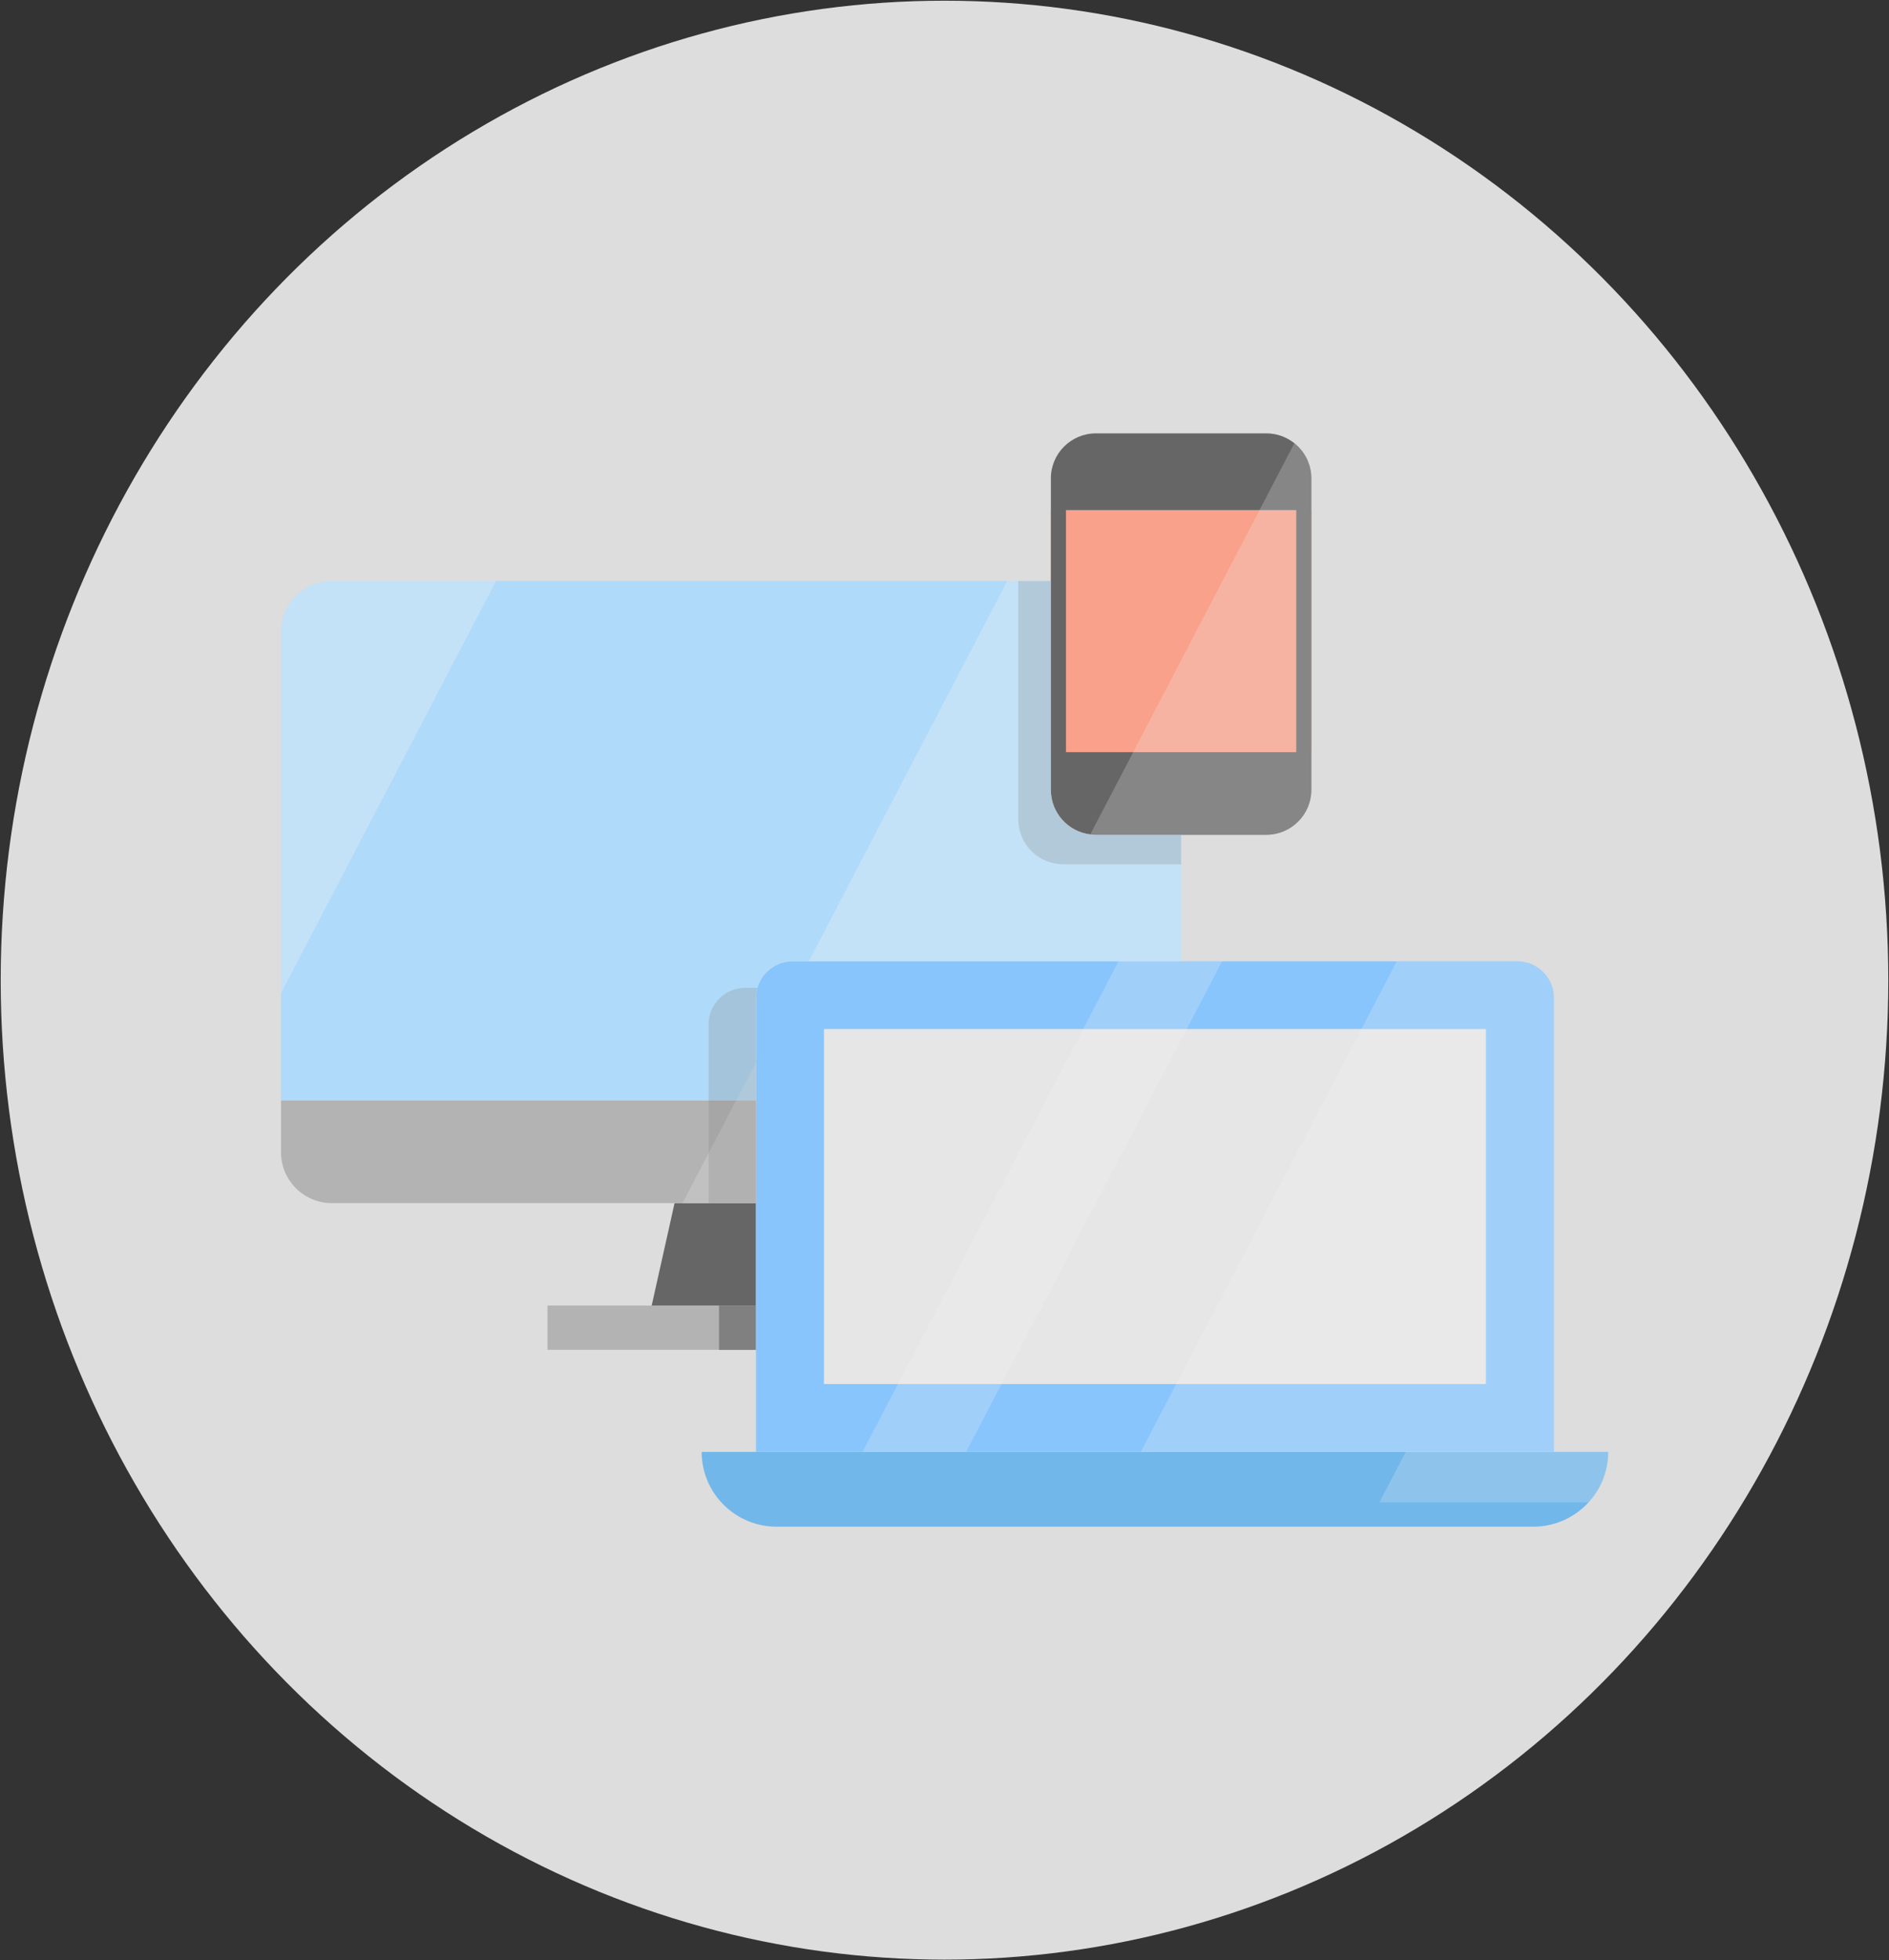 <?xml version="1.0" encoding="UTF-8" standalone="no"?>
<!-- Generator: Adobe Illustrator 19.0.0, SVG Export Plug-In . SVG Version: 6.00 Build 0)  -->

<svg
   xmlns:dc="http://purl.org/dc/elements/1.1/"
   xmlns:cc="http://creativecommons.org/ns#"
   xmlns:rdf="http://www.w3.org/1999/02/22-rdf-syntax-ns#"
   xmlns:svg="http://www.w3.org/2000/svg"
   xmlns="http://www.w3.org/2000/svg"
   xmlns:sodipodi="http://sodipodi.sourceforge.net/DTD/sodipodi-0.dtd"
   xmlns:inkscape="http://www.inkscape.org/namespaces/inkscape"
   version="1.1"
   id="Layer_1"
   x="0px"
   y="0px"
   viewBox="0 0 614.551 637.523"
   xml:space="preserve"
   inkscape:version="0.91 r13725"
   sodipodi:docname="devices.svg"
   width="614.551"
   height="637.523"><rect x="0" y="0" width="614.551" height="637.523" fill="#333333" stroke="none"/><defs
     id="defs81" /><sodipodi:namedview
     pagecolor="#ffffff"
     bordercolor="#666666"
     borderopacity="1"
     objecttolerance="10"
     gridtolerance="10"
     guidetolerance="10"
     inkscape:pageopacity="0"
     inkscape:pageshadow="2"
     inkscape:window-width="1920"
     inkscape:window-height="1017"
     id="namedview79"
     showgrid="false"
     borderlayer="true"
     fit-margin-top="0"
     fit-margin-left="0"
     fit-margin-right="0"
     fit-margin-bottom="0"
     inkscape:zoom="0.52636276"
     inkscape:cx="694.88044"
     inkscape:cy="460.12478"
     inkscape:window-x="-8"
     inkscape:window-y="-8"
     inkscape:window-maximized="1"
     inkscape:current-layer="Layer_1" /><g
     id="g49"
     transform="translate(1391.176,-249.204)" /><g
     id="g51"
     transform="translate(1391.176,-249.204)" /><g
     id="g53"
     transform="translate(1391.176,-249.204)" /><g
     id="g55"
     transform="translate(1391.176,-249.204)" /><g
     id="g57"
     transform="translate(1391.176,-249.204)" /><g
     id="g59"
     transform="translate(1391.176,-249.204)" /><g
     id="g61"
     transform="translate(1391.176,-249.204)" /><g
     id="g63"
     transform="translate(1391.176,-249.204)" /><g
     id="g65"
     transform="translate(1391.176,-249.204)" /><g
     id="g67"
     transform="translate(1391.176,-249.204)" /><g
     id="g69"
     transform="translate(1391.176,-249.204)" /><g
     id="g71"
     transform="translate(1391.176,-249.204)" /><g
     id="g73"
     transform="translate(1391.176,-249.204)" /><g
     id="g75"
     transform="translate(1391.176,-249.204)" /><g
     id="g77"
     transform="translate(1391.176,-249.204)" /><g
     id="g4174"
     transform="translate(1054.906,-483.79)"><ellipse
       ry="318.532"
       rx="307.046"
       cy="802.551"
       cx="-747.631"
       id="path4170"
       style="opacity:1;fill:#dddddd;fill-opacity:1;stroke:#000000;stroke-width:0.459;stroke-opacity:0" /><g
       transform="matrix(0.963,0,0,0.96,-963.481,587.292)"
       id="g3"><polygon
         id="polygon5"
         points="125.22,334.46 90.02,334.46 90.02,349.46 160.46,349.46 160.46,341.96 160.46,334.46 "
         style="fill:#b3b3b3" /><polygon
         id="polygon7"
         points="160.46,299.76 160.46,334.46 125.22,334.46 132.95,299.76 "
         style="fill:#666666" /><rect
         id="rect9"
         height="15"
         width="12.495"
         style="fill:#808080"
         y="334.46"
         x="147.965" /><path
         inkscape:connector-curvature="0"
         id="path11"
         d="m 448.36,384.03 c 0,6.59 -2.52,12.59 -6.63,17.09 -4.64,5.07 -11.3,8.25 -18.71,8.25 l -255.58,0 c -7,0 -13.33,-2.84 -17.91,-7.42 -4.59,-4.58 -7.42,-10.92 -7.42,-17.92 l 306.25,0 0,0 z"
         style="fill:#71b7ea" /><path
         inkscape:connector-curvature="0"
         id="path13"
         d="m 417.67,217.84 -244.87,0 c -6.82,0 -12.34,5.53 -12.34,12.35 l 0,153.84 269.55,0 0,-153.84 c 0,-6.82 -5.53,-12.35 -12.34,-12.35 z m -10.66,143.19 -223.55,0 0,-120.19 223.55,0 0,120.19 z"
         style="fill:#88c5fc" /><path
         inkscape:connector-curvature="0"
         id="path15"
         d="m 160.46,264.99 0,34.77 -143.26,0 C 7.7,299.76 0,292.06 0,282.56 l 0,-17.57 160.46,0 0,0 z"
         style="fill:#b3b3b3" /><polygon
         id="polygon17"
         points="348.08,64.99 348.08,146.99 260.08,146.99 260.08,88.99 260.08,64.99 "
         style="fill:#f9a18a" /><rect
         id="rect19"
         height="120.19"
         width="223.55"
         style="fill:#e6e6e6"
         y="240.84"
         x="183.46" /><path
         inkscape:connector-curvature="0"
         id="path21"
         d="m 304.08,174.99 0,42.85 -131.28,0 c -5.66,0 -10.42,3.81 -11.88,9 -0.3,1.06 -0.46,2.19 -0.46,3.35 l 0,34.8 -160.46,0 0,-158.8 c 0,-9.5 7.7,-17.2 17.2,-17.2 l 242.88,0 0,70.76 c 0,8.42 6.82,15.24 15.24,15.24 l 28.76,0 z"
         style="fill:#afdaf9" /><polygon
         id="polygon23"
         points="160.46,349.46 160.46,341.96 160.46,334.46 " /><path
         inkscape:connector-curvature="0"
         id="path25"
         d="m 342.35,42.33 c -2.61,-2.09 -5.92,-3.34 -9.52,-3.34 l -57.51,0 c -8.42,0 -15.24,6.83 -15.24,15.25 l 0,105.51 c 0,7.77 5.8,14.17 13.31,15.11 0.63,0.09 1.28,0.13 1.93,0.13 l 57.51,0 c 8.42,0 15.25,-6.82 15.25,-15.24 l 0,-105.51 c 0,-4.82 -2.24,-9.12 -5.73,-11.91 z m 0.63,104.66 -77.8,0 0,-82 77.8,0 0,82 0,0 z"
         style="fill:#666666" /><g
         id="g27"><polygon
           id="polygon29"
           points="153.73,264.99 160.46,252.05 160.46,299.76 135.63,299.76 "
           style="opacity:0.23;fill:#f2f2f2;enable-background:new" /><path
           inkscape:connector-curvature="0"
           id="path31"
           d="m 304.08,174.99 0,42.85 -125.82,0 67.06,-128.85 14.76,0 0,70.76 c 0,8.42 6.82,15.24 15.24,15.24 l 28.76,0 z"
           style="opacity:0.3;fill:#f2f2f2;enable-background:new" /><path
           inkscape:connector-curvature="0"
           id="path33"
           d="M 72.69,88.99 59.85,113.65 51.31,130.08 32.55,166.11 23.6,183.32 6.31,216.55 0,228.67 0,106.19 c 0,-9.5 7.7,-17.2 17.2,-17.2 0,0 55.49,0 55.49,0 z"
           style="opacity:0.3;fill:#f2f2f2;enable-background:new" /></g><path
         inkscape:connector-curvature="0"
         id="path35"
         d="m 430.01,230.19 0,153.84 -139.56,0 11.97,-23 62.54,-120.19 11.97,-23 40.74,0 c 6.81,0 12.34,5.53 12.34,12.35 z"
         style="opacity:0.23;fill:#f2f2f2;enable-background:new" /><path
         inkscape:connector-curvature="0"
         id="path37"
         d="m 348.08,54.24 0,105.51 c 0,8.42 -6.83,15.24 -15.25,15.24 l -57.51,0 c -0.65,0 -1.3,-0.04 -1.93,-0.13 l 3.03,-5.83 11.47,-22.04 42.67,-82 8.4,-16.15 3.39,-6.51 c 3.49,2.79 5.73,7.09 5.73,11.91 z"
         style="opacity:0.23;fill:#f2f2f2;enable-background:new" /><polygon
         id="polygon39"
         points="196.45,384.03 208.42,361.03 270.96,240.84 282.93,217.84 317.93,217.84 305.96,240.84 243.42,361.03 231.45,384.03 "
         style="opacity:0.23;fill:#f2f2f2;enable-background:new" /><g
         id="g41"><path
           inkscape:connector-curvature="0"
           id="path43"
           d="m 448.36,384.03 c 0,6.59 -2.52,12.59 -6.63,17.09 l -70.65,0 8.89,-17.09 68.39,0 z"
           style="opacity:0.23;fill:#f2f2f2;enable-background:new" /></g><path
         inkscape:connector-curvature="0"
         id="path45"
         d="m 275.32,174.99 c -8.42,0 -15.24,-6.82 -15.24,-15.24 l 0,-70.76 -5.9,0 -5.1,0 0,80.76 c 0,7.77 5.8,14.17 13.31,15.11 0.63,0.09 1.28,0.13 1.93,0.13 l 39.76,0 0,-10 -28.76,0 z"
         style="opacity:0.24;fill:#808080;enable-background:new" /><path
         inkscape:connector-curvature="0"
         id="path47"
         d="m 156.8,226.84 c -6.82,0 -12.34,5.53 -12.34,12.35 l 0,60.57 16,0 0,-69.57 c 0,-1.16 0.16,-2.29 0.46,-3.35 l -4.12,0 z"
         style="opacity:0.24;fill:#808080;enable-background:new" /></g></g></svg>